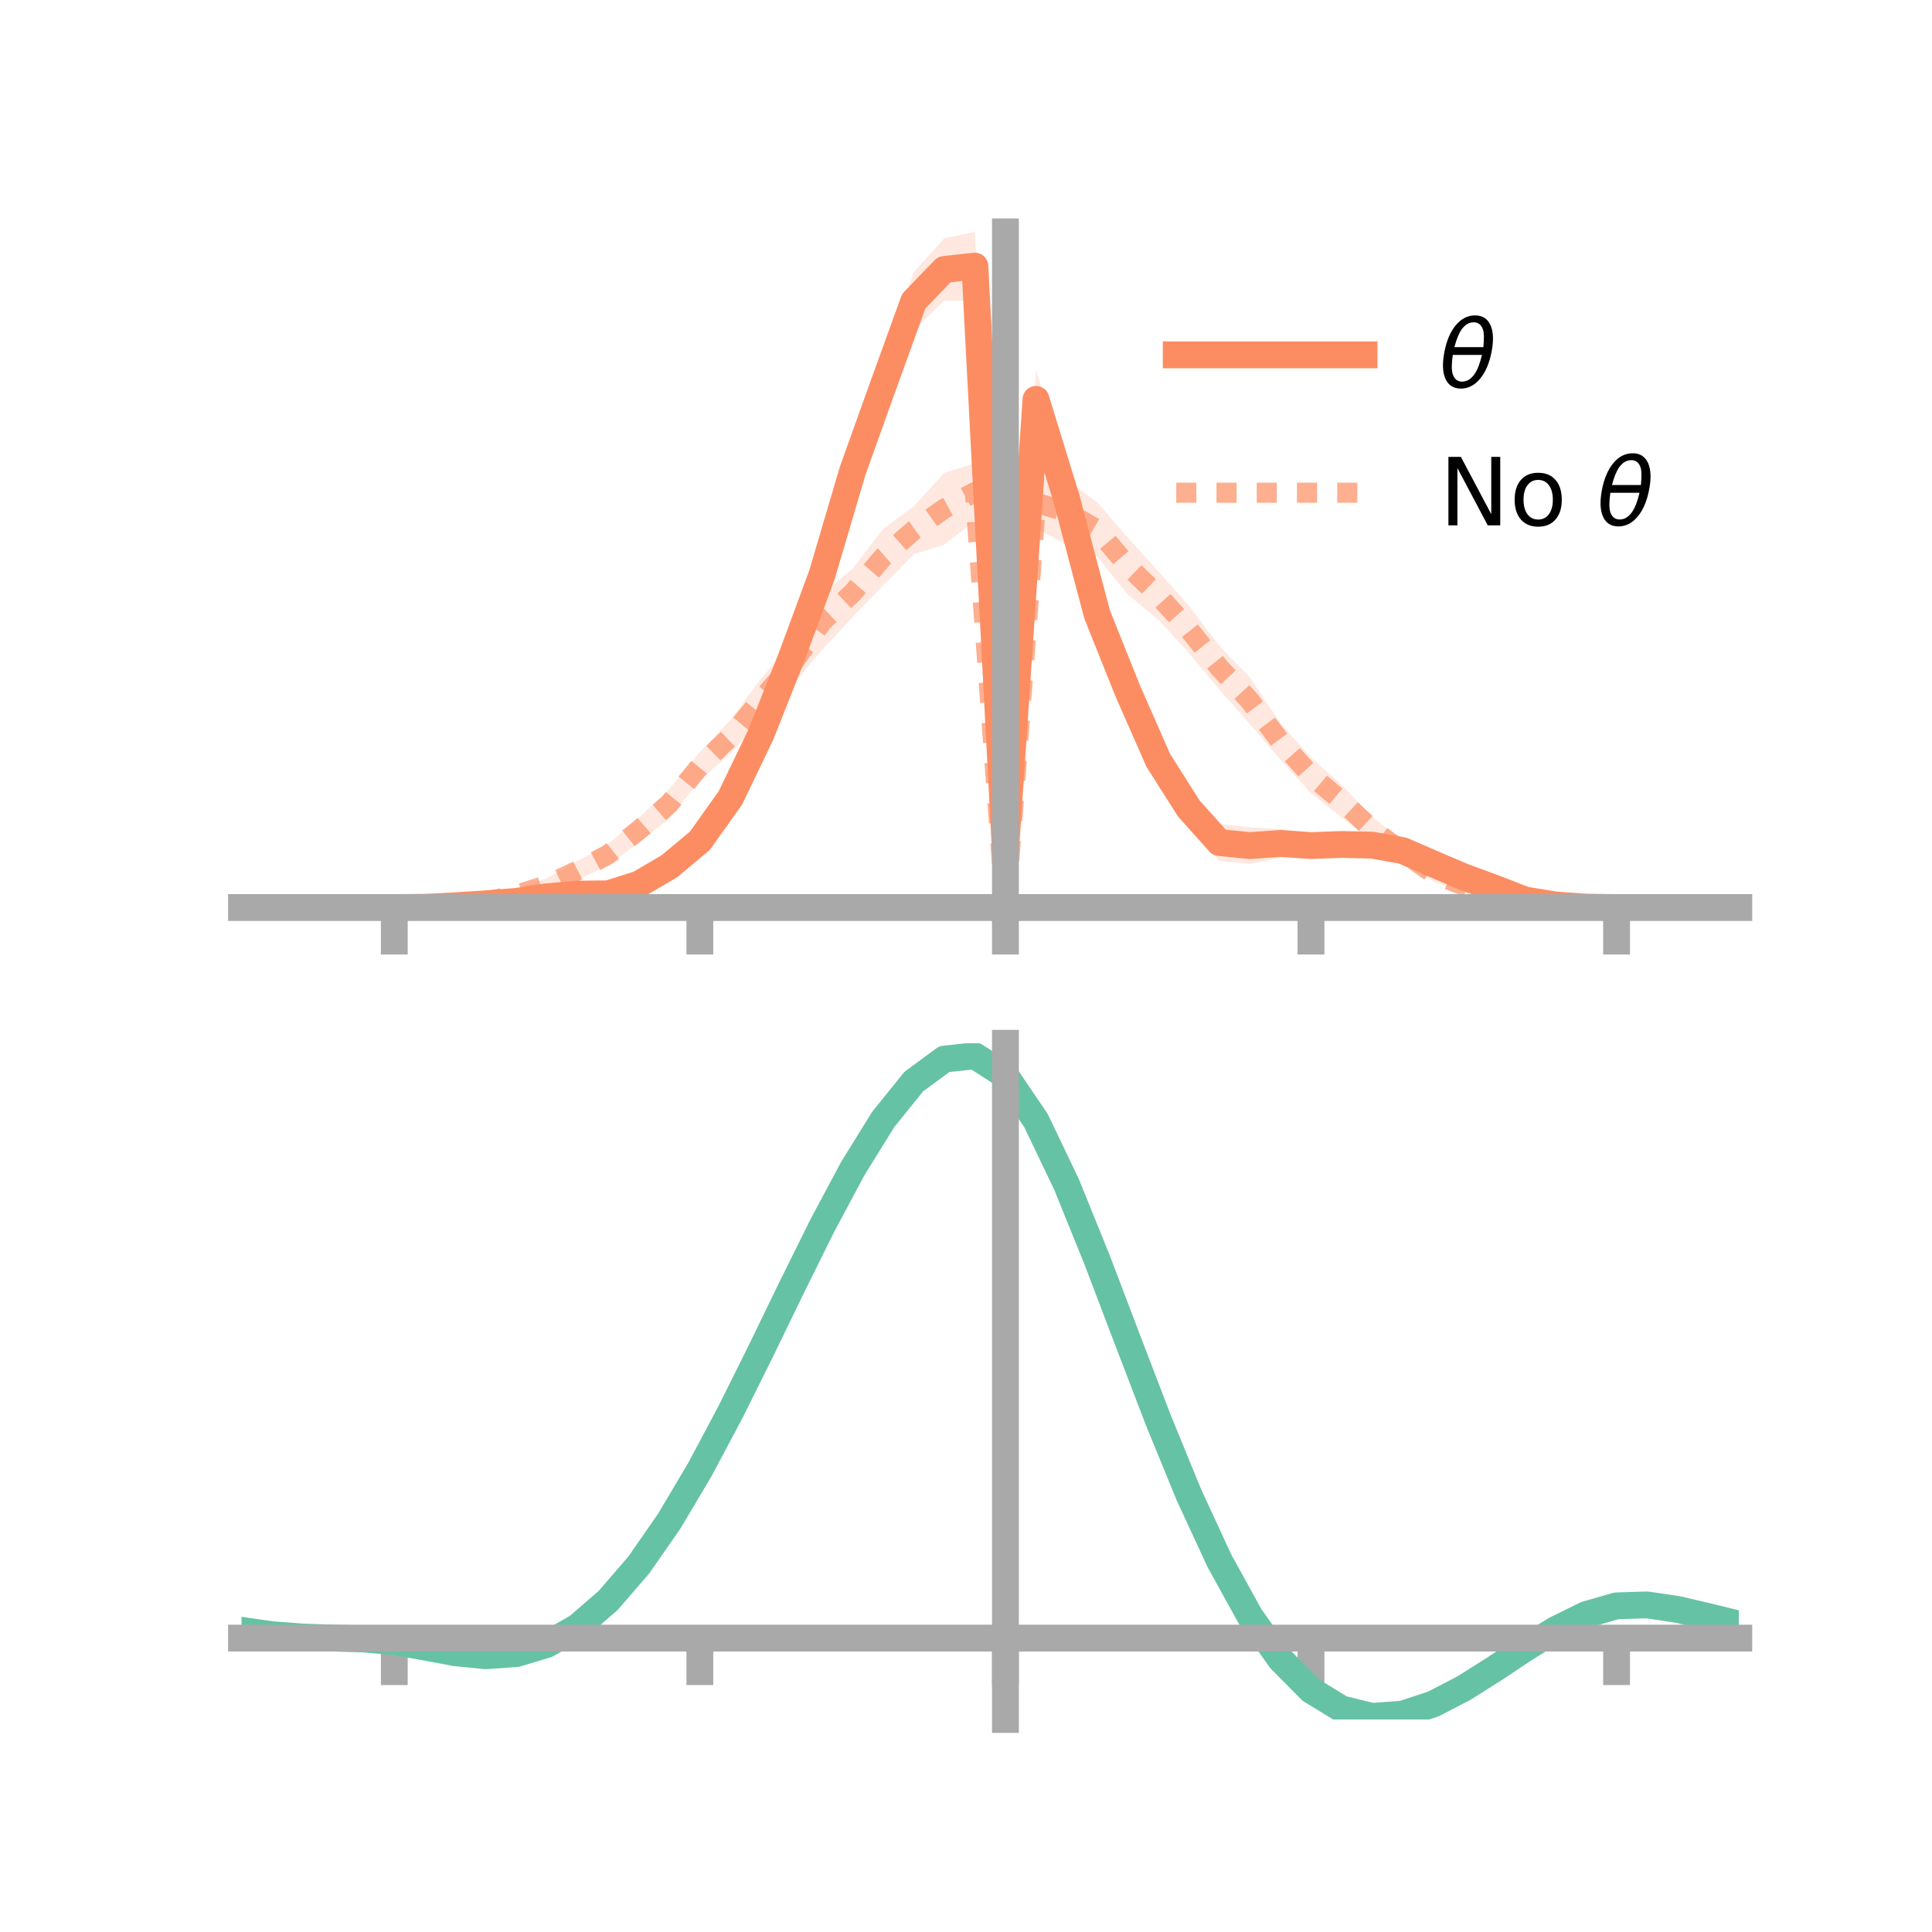 <?xml version="1.0" encoding="utf-8" standalone="no"?>
<!DOCTYPE svg PUBLIC "-//W3C//DTD SVG 1.1//EN"
  "http://www.w3.org/Graphics/SVG/1.1/DTD/svg11.dtd">
<!-- Created with matplotlib (https://matplotlib.org/) -->
<svg height="144pt" version="1.1" viewBox="0 0 144 144" width="144pt" xmlns="http://www.w3.org/2000/svg" xmlns:xlink="http://www.w3.org/1999/xlink">
 <defs>
  <style type="text/css">*{stroke-linecap:butt;stroke-linejoin:round;}</style>
 </defs>
 <g id="figure_1">
  <g id="patch_1">
   <path d="M 0 144 
L 144 144 
L 144 0 
L 0 0 
z
" style="fill:none;"/>
  </g>
  <g id="axes_1">
   <g id="patch_2">
    <path d="M 18 67.68 
L 129.6 67.68 
L 129.6 17.28 
L 18 17.28 
z
" style="fill:none;"/>
   </g>
   <g id="PolyCollection_1">
    <path clip-path="url(#pfab06fa894)" d="M 18 67.645 
L 18 67.645 
L 20.278 67.645 
L 22.555 67.645 
L 24.833 67.645 
L 27.11 67.645 
L 29.388 67.645 
L 31.665 67.57 
L 33.943 67.345 
L 36.22 67.111 
L 38.498 66.8 
L 40.776 66.304 
L 43.053 66.097 
L 45.331 66.066 
L 47.608 65.145 
L 49.886 63.69 
L 52.163 61.601 
L 54.441 58.418 
L 56.718 53.471 
L 58.996 47.512 
L 61.273 41.237 
L 63.551 33.268 
L 65.829 26.885 
L 68.106 20.288 
L 70.384 17.757 
L 72.661 17.28 
L 74.939 62.895 
L 77.216 27.619 
L 79.494 34.933 
L 81.771 44.022 
L 84.049 49.722 
L 86.327 54.728 
L 88.604 58.886 
L 90.882 61.418 
L 93.159 61.655 
L 95.437 61.796 
L 97.714 62.087 
L 99.992 62.112 
L 102.269 62.205 
L 104.547 62.634 
L 106.824 63.722 
L 109.102 64.793 
L 111.38 65.818 
L 113.657 66.796 
L 115.935 67.29 
L 118.212 67.546 
L 120.49 67.645 
L 122.767 67.645 
L 125.045 67.645 
L 127.322 67.645 
L 129.6 67.645 
L 129.6 67.645 
L 129.6 67.645 
L 127.322 67.645 
L 125.045 67.645 
L 122.767 67.645 
L 120.49 67.645 
L 118.212 67.679 
L 115.935 67.614 
L 113.657 67.362 
L 111.38 66.574 
L 109.102 65.924 
L 106.824 65.052 
L 104.547 64.163 
L 102.269 63.778 
L 99.992 63.769 
L 97.714 63.963 
L 95.437 63.928 
L 93.159 64.396 
L 90.882 64.178 
L 88.604 61.625 
L 86.327 58.598 
L 84.049 53.243 
L 81.771 47.558 
L 79.494 39.421 
L 77.216 31.914 
L 74.939 64.135 
L 72.661 22.392 
L 70.384 22.408 
L 68.106 24.604 
L 65.829 30.591 
L 63.551 36.92 
L 61.273 44.393 
L 58.996 50.45 
L 56.718 55.993 
L 54.441 60.515 
L 52.163 63.736 
L 49.886 65.449 
L 47.608 66.658 
L 45.331 67.171 
L 43.053 67.188 
L 40.776 67.373 
L 38.498 67.567 
L 36.22 67.615 
L 33.943 67.677 
L 31.665 67.68 
L 29.388 67.645 
L 27.11 67.645 
L 24.833 67.645 
L 22.555 67.645 
L 20.278 67.645 
L 18 67.645 
z
" style="fill:#fc8d62;fill-opacity:0.2;"/>
   </g>
   <g id="PolyCollection_2">
    <path clip-path="url(#pfab06fa894)" d="M 18 67.645 
L 18 67.645 
L 20.278 67.645 
L 22.555 67.645 
L 24.833 67.645 
L 27.11 67.645 
L 29.388 67.645 
L 31.665 67.554 
L 33.943 67.373 
L 36.22 66.971 
L 38.498 66.284 
L 40.776 65.45 
L 43.053 64.178 
L 45.331 62.909 
L 47.608 60.945 
L 49.886 58.805 
L 52.163 56.051 
L 54.441 53.657 
L 56.718 50.571 
L 58.996 47.989 
L 61.273 44.255 
L 63.551 42.388 
L 65.829 39.418 
L 68.106 37.74 
L 70.384 35.239 
L 72.661 34.534 
L 74.939 67.266 
L 77.216 35.571 
L 79.494 35.729 
L 81.771 37.435 
L 84.049 40.06 
L 86.327 42.581 
L 88.604 45.14 
L 90.882 48.138 
L 93.159 50.485 
L 95.437 53.914 
L 97.714 56.459 
L 99.992 58.487 
L 102.269 60.859 
L 104.547 62.689 
L 106.824 64.551 
L 109.102 65.502 
L 111.38 66.438 
L 113.657 67.058 
L 115.935 67.408 
L 118.212 67.58 
L 120.49 67.645 
L 122.767 67.645 
L 125.045 67.645 
L 127.322 67.645 
L 129.6 67.645 
L 129.6 67.645 
L 129.6 67.645 
L 127.322 67.645 
L 125.045 67.645 
L 122.767 67.645 
L 120.49 67.645 
L 118.212 67.684 
L 115.935 67.716 
L 113.657 67.489 
L 111.38 67.245 
L 109.102 66.509 
L 106.824 65.688 
L 104.547 64.286 
L 102.269 62.754 
L 99.992 60.923 
L 97.714 59.126 
L 95.437 56.63 
L 93.159 53.97 
L 90.882 51.392 
L 88.604 48.664 
L 86.327 46.181 
L 84.049 44.3 
L 81.771 41.476 
L 79.494 40.604 
L 77.216 39.356 
L 74.939 68.666 
L 72.661 38.813 
L 70.384 40.586 
L 68.106 41.311 
L 65.829 43.629 
L 63.551 45.989 
L 61.273 48.447 
L 58.996 51.14 
L 56.718 53.753 
L 54.441 56.154 
L 52.163 58.167 
L 49.886 61.013 
L 47.608 62.802 
L 45.331 64.469 
L 43.053 65.599 
L 40.776 66.501 
L 38.498 67.094 
L 36.22 67.466 
L 33.943 67.659 
L 31.665 67.684 
L 29.388 67.645 
L 27.11 67.645 
L 24.833 67.645 
L 22.555 67.645 
L 20.278 67.645 
L 18 67.645 
z
" style="fill:#fc8d62;fill-opacity:0.2;"/>
   </g>
   <g id="matplotlib.axis_1">
    <g id="xtick_1">
     <g id="line2d_1">
      <defs>
       <path d="M 0 0 
L 0 3.5 
" id="mf69bc6dcec" style="stroke:#a9a9a9;stroke-width:2;"/>
      </defs>
      <g>
       <use style="fill:#a9a9a9;stroke:#a9a9a9;stroke-width:2;" x="29.388" xlink:href="#mf69bc6dcec" y="67.645"/>
      </g>
     </g>
    </g>
    <g id="xtick_2">
     <g id="line2d_2">
      <g>
       <use style="fill:#a9a9a9;stroke:#a9a9a9;stroke-width:2;" x="52.163" xlink:href="#mf69bc6dcec" y="67.645"/>
      </g>
     </g>
    </g>
    <g id="xtick_3">
     <g id="line2d_3">
      <g>
       <use style="fill:#a9a9a9;stroke:#a9a9a9;stroke-width:2;" x="74.939" xlink:href="#mf69bc6dcec" y="67.645"/>
      </g>
     </g>
    </g>
    <g id="xtick_4">
     <g id="line2d_4">
      <g>
       <use style="fill:#a9a9a9;stroke:#a9a9a9;stroke-width:2;" x="97.714" xlink:href="#mf69bc6dcec" y="67.645"/>
      </g>
     </g>
    </g>
    <g id="xtick_5">
     <g id="line2d_5">
      <g>
       <use style="fill:#a9a9a9;stroke:#a9a9a9;stroke-width:2;" x="120.49" xlink:href="#mf69bc6dcec" y="67.645"/>
      </g>
     </g>
    </g>
   </g>
   <g id="matplotlib.axis_2"/>
   <g id="line2d_6">
    <path clip-path="url(#pfab06fa894)" d="M 18 67.645 
L 20.278 67.645 
L 22.555 67.645 
L 24.833 67.645 
L 27.11 67.645 
L 29.388 67.645 
L 31.665 67.625 
L 33.943 67.511 
L 36.22 67.363 
L 38.498 67.184 
L 40.776 66.839 
L 43.053 66.643 
L 45.331 66.619 
L 47.608 65.902 
L 49.886 64.569 
L 52.163 62.668 
L 54.441 59.467 
L 56.718 54.732 
L 58.996 48.981 
L 61.273 42.815 
L 63.551 35.094 
L 65.829 28.738 
L 68.106 22.446 
L 70.384 20.082 
L 72.661 19.836 
L 74.939 63.515 
L 77.216 29.767 
L 79.494 37.177 
L 81.771 45.79 
L 84.049 51.483 
L 86.327 56.663 
L 88.604 60.255 
L 90.882 62.798 
L 93.159 63.026 
L 95.437 62.862 
L 97.714 63.025 
L 99.992 62.941 
L 102.269 62.992 
L 104.547 63.399 
L 106.824 64.387 
L 109.102 65.358 
L 111.38 66.196 
L 113.657 67.079 
L 115.935 67.452 
L 118.212 67.613 
L 120.49 67.645 
L 122.767 67.645 
L 125.045 67.645 
L 127.322 67.645 
L 129.6 67.645 
" style="fill:none;stroke:#fc8d62;stroke-linecap:square;stroke-width:2;"/>
   </g>
   <g id="line2d_7">
    <path clip-path="url(#pfab06fa894)" d="M 18 67.645 
L 20.278 67.645 
L 22.555 67.645 
L 24.833 67.645 
L 27.11 67.645 
L 29.388 67.645 
L 31.665 67.619 
L 33.943 67.516 
L 36.22 67.219 
L 38.498 66.689 
L 40.776 65.976 
L 43.053 64.889 
L 45.331 63.689 
L 47.608 61.873 
L 49.886 59.909 
L 52.163 57.109 
L 54.441 54.905 
L 56.718 52.162 
L 58.996 49.565 
L 61.273 46.351 
L 63.551 44.188 
L 65.829 41.524 
L 68.106 39.525 
L 70.384 37.912 
L 72.661 36.673 
L 74.939 67.966 
L 77.216 37.464 
L 79.494 38.167 
L 81.771 39.456 
L 84.049 42.18 
L 86.327 44.381 
L 88.604 46.902 
L 90.882 49.765 
L 93.159 52.228 
L 95.437 55.272 
L 97.714 57.793 
L 99.992 59.705 
L 102.269 61.806 
L 104.547 63.488 
L 106.824 65.119 
L 109.102 66.005 
L 111.38 66.842 
L 113.657 67.273 
L 115.935 67.562 
L 118.212 67.632 
L 120.49 67.645 
L 122.767 67.645 
L 125.045 67.645 
L 127.322 67.645 
L 129.6 67.645 
" style="fill:none;stroke:#fc8d62;stroke-dasharray:1.5,1.5;stroke-dashoffset:0;stroke-opacity:0.7;stroke-width:1.5;"/>
   </g>
   <g id="patch_3">
    <path d="M 74.939 67.68 
L 74.939 17.28 
" style="fill:none;stroke:#a9a9a9;stroke-linecap:square;stroke-linejoin:miter;stroke-width:2;"/>
   </g>
   <g id="patch_4">
    <path d="M 129.6 67.68 
L 129.6 17.28 
" style="fill:none;"/>
   </g>
   <g id="patch_5">
    <path d="M 18 67.645 
L 129.6 67.645 
" style="fill:none;stroke:#a9a9a9;stroke-linecap:square;stroke-linejoin:miter;stroke-width:2;"/>
   </g>
   <g id="patch_6">
    <path d="M 18 17.28 
L 129.6 17.28 
" style="fill:none;"/>
   </g>
   <g id="legend_1">
    <g id="line2d_8">
     <path d="M 87.67 26.449 
L 101.67 26.449 
" style="fill:none;stroke:#fc8d62;stroke-linecap:square;stroke-width:2;"/>
    </g>
    <g id="line2d_9"/>
    <g id="text_1">
     <!-- $\theta$ -->
     <g transform="translate(107.27 28.899)scale(0.07 -0.07)">
      <defs>
       <path d="M 45.516 34.672 
L 14.453 34.672 
Q 12.359 20.062 14.5 13.875 
Q 17.188 6.25 24.469 6.25 
Q 31.781 6.25 37.359 13.922 
Q 42.234 20.656 45.516 34.672 
z
M 47.016 42.969 
Q 48.344 56.844 46.625 61.719 
Q 43.953 69.438 36.766 69.438 
Q 29.297 69.438 23.828 61.812 
Q 19.531 55.672 16.156 42.969 
z
M 38.188 76.766 
Q 49.906 76.766 54.594 66.406 
Q 59.281 56.109 55.719 37.844 
Q 52.203 19.625 43.453 9.281 
Q 34.766 -1.125 23.047 -1.125 
Q 11.281 -1.125 6.641 9.281 
Q 2 19.625 5.516 37.844 
Q 9.078 56.109 17.719 66.406 
Q 26.422 76.766 38.188 76.766 
z
" id="DejaVuSans-Oblique-952"/>
      </defs>
      <use transform="translate(0 0.234)" xlink:href="#DejaVuSans-Oblique-952"/>
     </g>
    </g>
    <g id="line2d_10">
     <path d="M 87.67 36.724 
L 101.67 36.724 
" style="fill:none;stroke:#fc8d62;stroke-dasharray:1.5,1.5;stroke-dashoffset:0;stroke-opacity:0.7;stroke-width:1.5;"/>
    </g>
    <g id="line2d_11"/>
    <g id="text_2">
     <!-- No $\theta$ -->
     <g transform="translate(107.27 39.174)scale(0.07 -0.07)">
      <defs>
       <path d="M 9.812 72.906 
L 23.094 72.906 
L 55.422 11.922 
L 55.422 72.906 
L 64.984 72.906 
L 64.984 0 
L 51.703 0 
L 19.391 60.984 
L 19.391 0 
L 9.812 0 
z
" id="DejaVuSans-78"/>
       <path d="M 30.609 48.391 
Q 23.391 48.391 19.188 42.75 
Q 14.984 37.109 14.984 27.297 
Q 14.984 17.484 19.156 11.844 
Q 23.344 6.203 30.609 6.203 
Q 37.797 6.203 41.984 11.859 
Q 46.188 17.531 46.188 27.297 
Q 46.188 37.016 41.984 42.703 
Q 37.797 48.391 30.609 48.391 
z
M 30.609 56 
Q 42.328 56 49.016 48.375 
Q 55.719 40.766 55.719 27.297 
Q 55.719 13.875 49.016 6.219 
Q 42.328 -1.422 30.609 -1.422 
Q 18.844 -1.422 12.172 6.219 
Q 5.516 13.875 5.516 27.297 
Q 5.516 40.766 12.172 48.375 
Q 18.844 56 30.609 56 
z
" id="DejaVuSans-111"/>
       <path id="DejaVuSans-32"/>
      </defs>
      <use transform="translate(0 0.234)" xlink:href="#DejaVuSans-78"/>
      <use transform="translate(74.805 0.234)" xlink:href="#DejaVuSans-111"/>
      <use transform="translate(135.986 0.234)" xlink:href="#DejaVuSans-32"/>
      <use transform="translate(167.773 0.234)" xlink:href="#DejaVuSans-Oblique-952"/>
     </g>
    </g>
   </g>
  </g>
  <g id="axes_2">
   <g id="patch_7">
    <path d="M 18 128.16 
L 129.6 128.16 
L 129.6 77.76 
L 18 77.76 
z
" style="fill:none;"/>
   </g>
   <g id="PolyCollection_3">
    <path clip-path="url(#p87c8a74e50)" d="M 18 121.562 
L 18 121.477 
L 20.278 121.805 
L 22.555 121.98 
L 24.833 122.052 
L 27.11 122.121 
L 29.388 122.318 
L 31.665 122.724 
L 33.943 123.144 
L 36.22 123.358 
L 38.498 123.189 
L 40.776 122.497 
L 43.053 121.176 
L 45.331 119.167 
L 47.608 116.464 
L 49.886 113.108 
L 52.163 109.181 
L 54.441 104.801 
L 56.718 100.123 
L 58.996 95.333 
L 61.273 90.646 
L 63.551 86.303 
L 65.829 82.564 
L 68.106 79.702 
L 70.384 78.004 
L 72.661 77.76 
L 74.939 79.249 
L 77.216 82.653 
L 79.494 87.477 
L 81.771 93.173 
L 84.049 99.246 
L 86.327 105.275 
L 88.604 110.923 
L 90.882 115.933 
L 93.159 120.128 
L 95.437 123.405 
L 97.714 125.732 
L 99.992 127.136 
L 102.269 127.699 
L 104.547 127.538 
L 106.824 126.797 
L 109.102 125.637 
L 111.38 124.226 
L 113.657 122.74 
L 115.935 121.354 
L 118.212 120.246 
L 120.49 119.598 
L 122.767 119.533 
L 125.045 119.88 
L 127.322 120.425 
L 129.6 120.996 
L 129.6 121.105 
L 129.6 121.105 
L 127.322 120.56 
L 125.045 120.039 
L 122.767 119.707 
L 120.49 119.779 
L 118.212 120.437 
L 115.935 121.576 
L 113.657 123.013 
L 111.38 124.556 
L 109.102 126.02 
L 106.824 127.221 
L 104.547 127.987 
L 102.269 128.16 
L 99.992 127.607 
L 97.714 126.227 
L 95.437 123.955 
L 93.159 120.772 
L 90.882 116.709 
L 88.604 111.859 
L 86.327 106.385 
L 84.049 100.533 
L 81.771 94.629 
L 79.494 89.084 
L 77.216 84.385 
L 74.939 81.069 
L 72.661 79.628 
L 70.384 79.875 
L 68.106 81.533 
L 65.829 84.312 
L 63.551 87.932 
L 61.273 92.123 
L 58.996 96.633 
L 56.718 101.23 
L 54.441 105.709 
L 52.163 109.892 
L 49.886 113.636 
L 47.608 116.832 
L 45.331 119.41 
L 43.053 121.34 
L 40.776 122.627 
L 38.498 123.309 
L 36.22 123.465 
L 33.943 123.232 
L 31.665 122.798 
L 29.388 122.394 
L 27.11 122.201 
L 24.833 122.131 
L 22.555 122.053 
L 20.278 121.879 
L 18 121.562 
z
" style="fill:#66c2a5;fill-opacity:0.2;"/>
   </g>
   <g id="matplotlib.axis_3">
    <g id="xtick_6">
     <g id="line2d_12">
      <g>
       <use style="fill:#a9a9a9;stroke:#a9a9a9;stroke-width:2;" x="29.388" xlink:href="#mf69bc6dcec" y="122.095"/>
      </g>
     </g>
    </g>
    <g id="xtick_7">
     <g id="line2d_13">
      <g>
       <use style="fill:#a9a9a9;stroke:#a9a9a9;stroke-width:2;" x="52.163" xlink:href="#mf69bc6dcec" y="122.095"/>
      </g>
     </g>
    </g>
    <g id="xtick_8">
     <g id="line2d_14">
      <g>
       <use style="fill:#a9a9a9;stroke:#a9a9a9;stroke-width:2;" x="74.939" xlink:href="#mf69bc6dcec" y="122.095"/>
      </g>
     </g>
    </g>
    <g id="xtick_9">
     <g id="line2d_15">
      <g>
       <use style="fill:#a9a9a9;stroke:#a9a9a9;stroke-width:2;" x="97.714" xlink:href="#mf69bc6dcec" y="122.095"/>
      </g>
     </g>
    </g>
    <g id="xtick_10">
     <g id="line2d_16">
      <g>
       <use style="fill:#a9a9a9;stroke:#a9a9a9;stroke-width:2;" x="120.49" xlink:href="#mf69bc6dcec" y="122.095"/>
      </g>
     </g>
    </g>
   </g>
   <g id="matplotlib.axis_4"/>
   <g id="line2d_17">
    <path clip-path="url(#p87c8a74e50)" d="M 18 121.519 
L 20.278 121.842 
L 22.555 122.016 
L 24.833 122.091 
L 27.11 122.161 
L 29.388 122.356 
L 31.665 122.761 
L 33.943 123.188 
L 36.22 123.412 
L 38.498 123.249 
L 40.776 122.562 
L 43.053 121.258 
L 45.331 119.288 
L 47.608 116.648 
L 49.886 113.372 
L 52.163 109.537 
L 54.441 105.255 
L 56.718 100.677 
L 58.996 95.983 
L 61.273 91.384 
L 63.551 87.117 
L 65.829 83.438 
L 68.106 80.617 
L 70.384 78.939 
L 72.661 78.694 
L 74.939 80.159 
L 77.216 83.519 
L 79.494 88.28 
L 81.771 93.901 
L 84.049 99.889 
L 86.327 105.83 
L 88.604 111.391 
L 90.882 116.321 
L 93.159 120.45 
L 95.437 123.68 
L 97.714 125.979 
L 99.992 127.372 
L 102.269 127.929 
L 104.547 127.762 
L 106.824 127.009 
L 109.102 125.828 
L 111.38 124.391 
L 113.657 122.876 
L 115.935 121.465 
L 118.212 120.341 
L 120.49 119.689 
L 122.767 119.62 
L 125.045 119.96 
L 127.322 120.493 
L 129.6 121.05 
" style="fill:none;stroke:#66c2a5;stroke-linecap:square;stroke-width:2;"/>
   </g>
   <g id="patch_8">
    <path d="M 74.939 128.16 
L 74.939 77.76 
" style="fill:none;stroke:#a9a9a9;stroke-linecap:square;stroke-linejoin:miter;stroke-width:2;"/>
   </g>
   <g id="patch_9">
    <path d="M 129.6 128.16 
L 129.6 77.76 
" style="fill:none;"/>
   </g>
   <g id="patch_10">
    <path d="M 18 122.095 
L 129.6 122.095 
" style="fill:none;stroke:#a9a9a9;stroke-linecap:square;stroke-linejoin:miter;stroke-width:2;"/>
   </g>
   <g id="patch_11">
    <path d="M 18 77.76 
L 129.6 77.76 
" style="fill:none;"/>
   </g>
  </g>
 </g>
 <defs>
  <clipPath id="pfab06fa894">
   <rect height="50.4" width="111.6" x="18" y="17.28"/>
  </clipPath>
  <clipPath id="p87c8a74e50">
   <rect height="50.4" width="111.6" x="18" y="77.76"/>
  </clipPath>
 </defs>
</svg>
